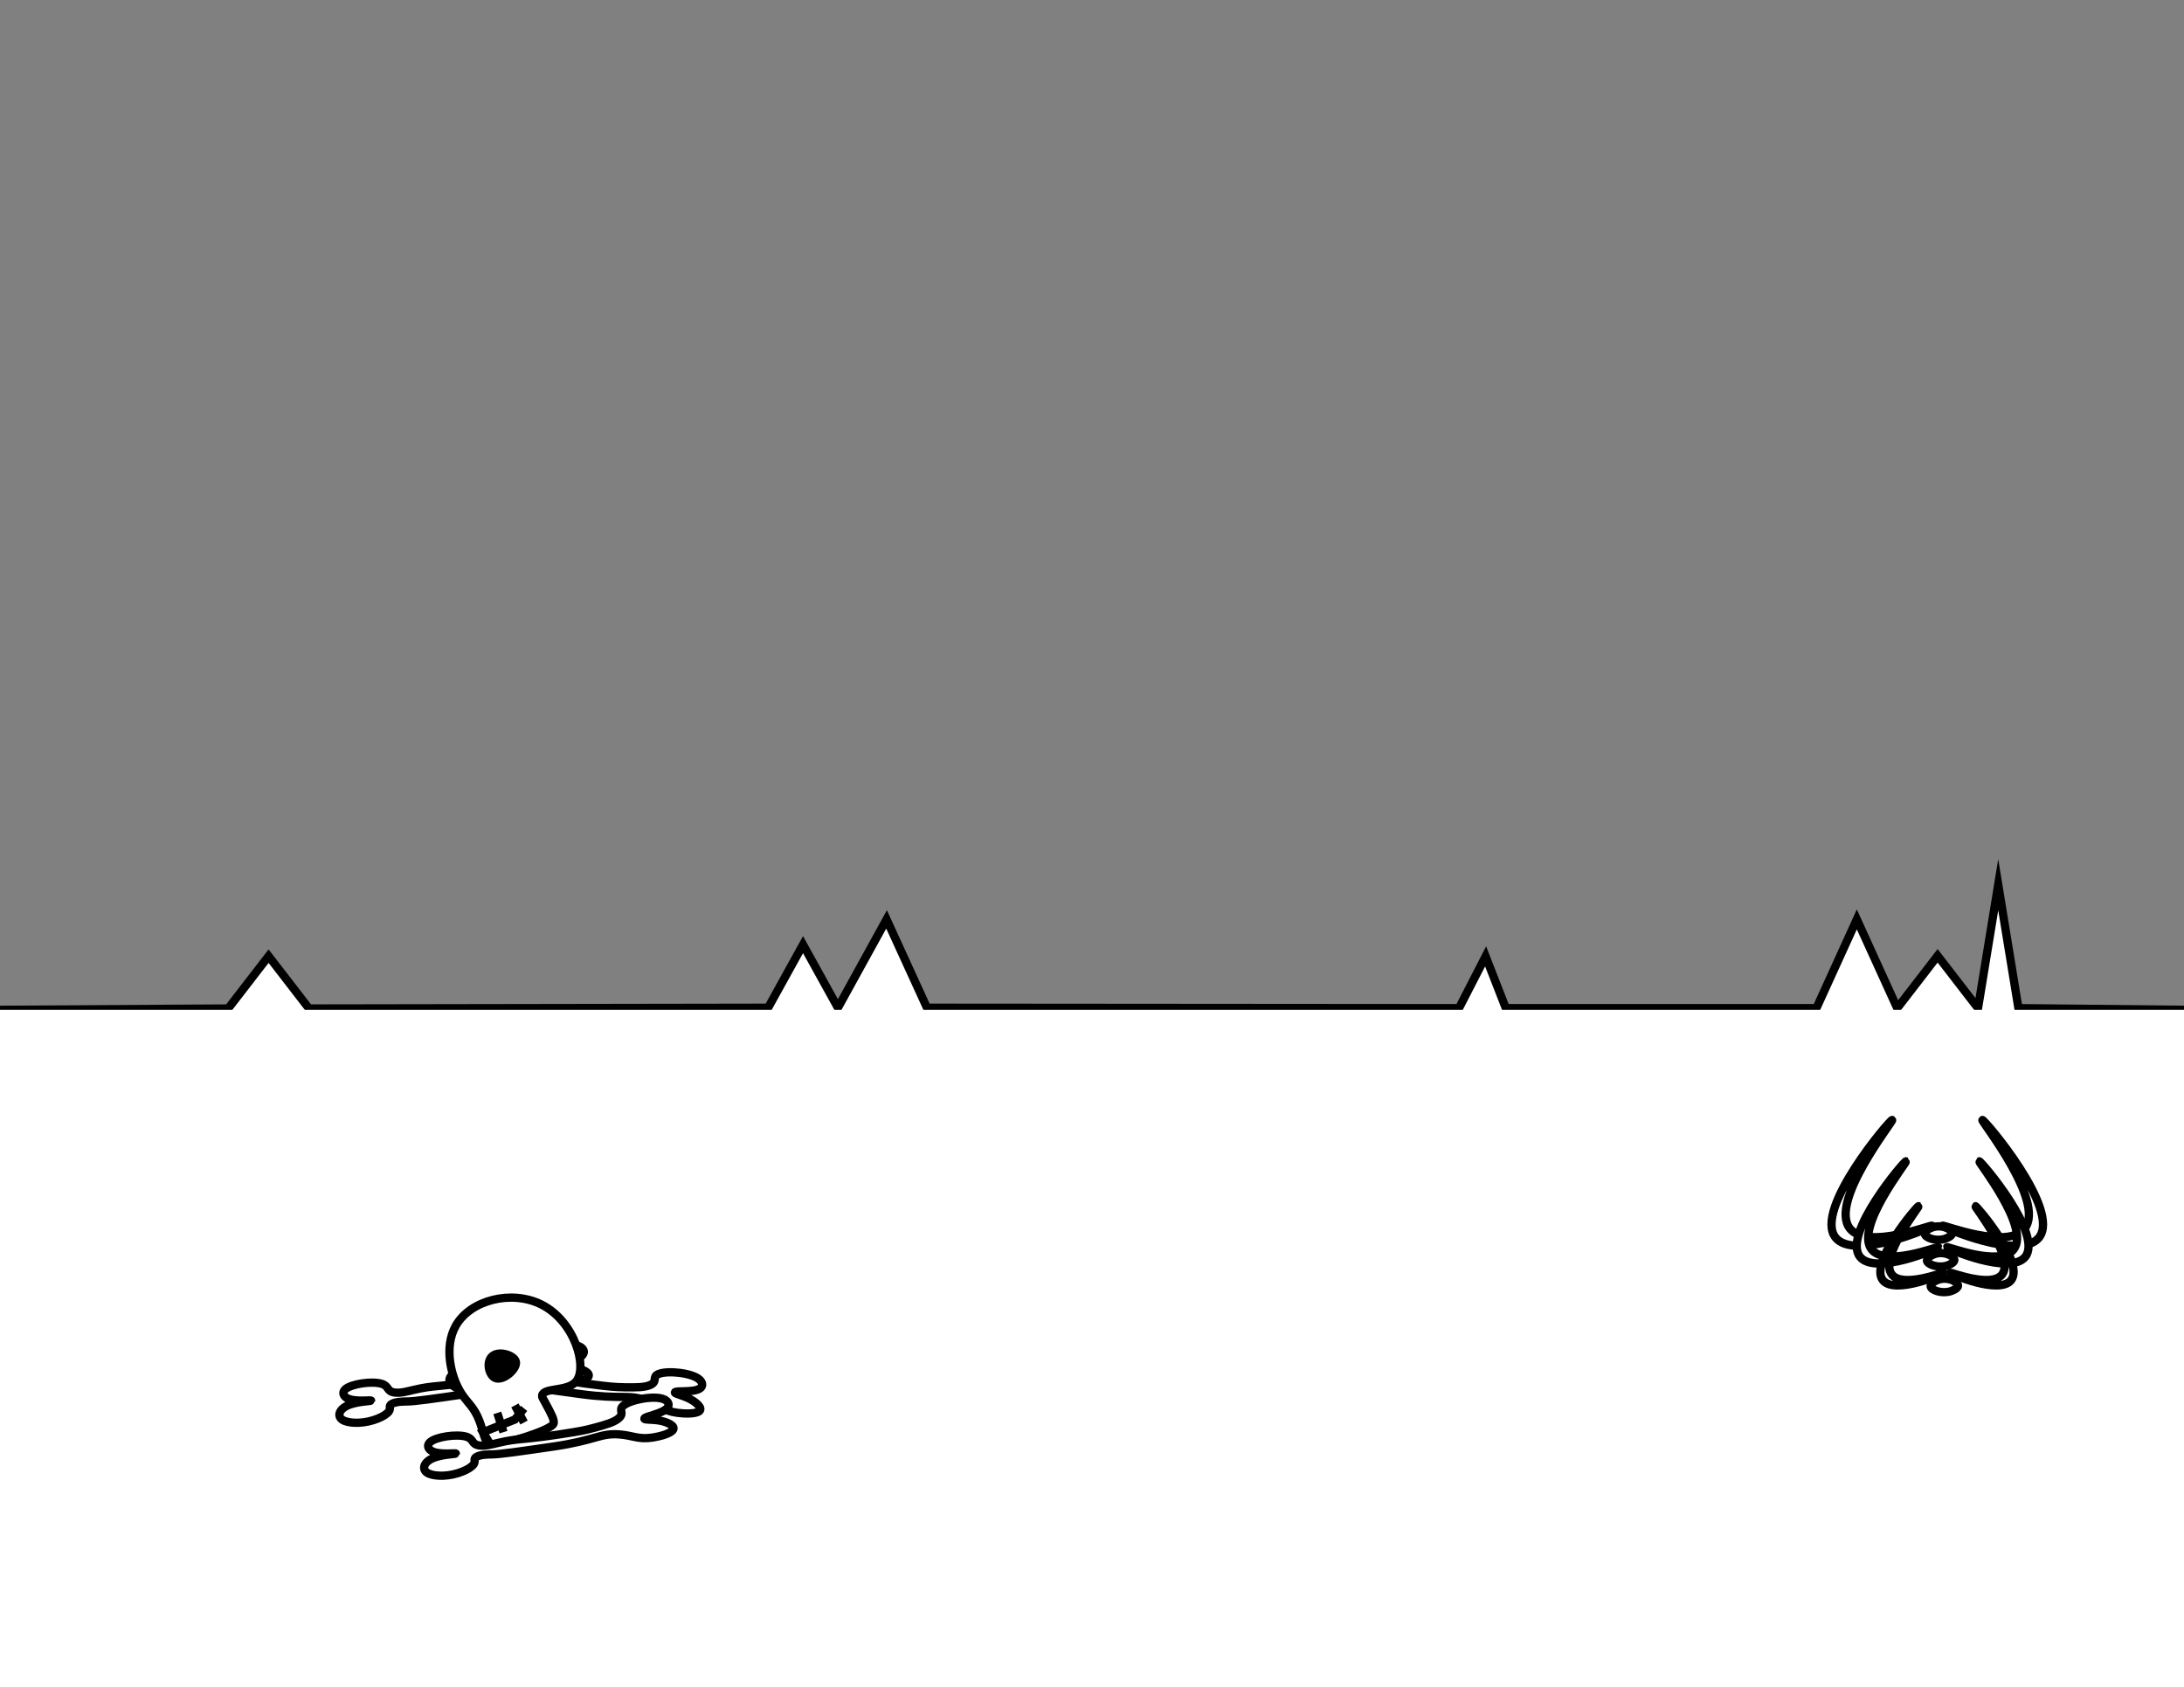<?xml version="1.0" encoding="utf-8"?>
<!-- Generator: Adobe Illustrator 26.5.0, SVG Export Plug-In . SVG Version: 6.00 Build 0)  -->
<svg version="1.1" xmlns="http://www.w3.org/2000/svg" xmlns:xlink="http://www.w3.org/1999/xlink" x="0px" y="0px"
	 viewBox="0 0 792 612" style="enable-background:new 0 0 792 612;" xml:space="preserve">
<rect x="0" y="0" width="792" height="612" fill="#808080" stroke="none"/>
<g id="Layer_5" style="display:none;">
	<rect style="display:inline;fill:#58595B;" width="792" height="421.079"/>
	<rect x="1024.986" y="-118.504" style="display:inline;fill:#58595B;" width="792" height="421.079"/>
</g>
<g id="Layer_1" style="display:none;">
	
		<rect y="366.153" style="display:inline;fill:#FFFFFF;stroke:#000000;stroke-width:3;stroke-miterlimit:10;" width="792" height="245.847"/>
	<path style="display:inline;fill:#FFFFFF;stroke:#000000;stroke-width:3;stroke-miterlimit:10;" d="M278.552,365.399
		l12.656-22.88l12.656,22.88C295.426,365.399,286.989,365.399,278.552,365.399z"/>
	<path style="display:inline;fill:#FFFFFF;stroke:#000000;stroke-width:3;stroke-miterlimit:10;" d="M306.851,365.399
		l14.65-29.683l14.65,29.683C326.384,365.399,316.618,365.399,306.851,365.399z"/>
	<path style="display:inline;fill:#FFFFFF;stroke:#000000;stroke-width:3;stroke-miterlimit:10;" d="M658.706,365.551
		l14.649-29.683l14.65,29.683C678.238,365.551,668.472,365.551,658.706,365.551z"/>
	<path style="display:inline;fill:#FFFFFF;stroke:#000000;stroke-width:3;stroke-miterlimit:10;" d="M688.005,365.551
		l14.649-18.977l14.65,18.977C707.538,365.551,697.771,365.551,688.005,365.551z"/>
	<path style="display:inline;fill:#FFFFFF;stroke:#000000;stroke-width:3;stroke-miterlimit:10;" d="M717.304,365.551
		l7.325-37.557l7.325,37.557C727.07,365.551,722.187,365.551,717.304,365.551z"/>
	<path style="display:inline;fill:#FFFFFF;stroke:#000000;stroke-width:3;stroke-miterlimit:10;" d="M531.413,365.551
		l7.325-14.857l7.325,14.857C541.18,365.551,536.297,365.551,531.413,365.551z"/>
	<path style="display:inline;fill:#FFFFFF;stroke:#000000;stroke-width:3;stroke-miterlimit:10;" d="M82.749,365.673
		l14.65-18.977l14.65,18.977C102.282,365.673,92.516,365.673,82.749,365.673z"/>
	<path style="display:inline;fill:#FFFFFF;stroke:#000000;stroke-width:3;stroke-miterlimit:10;" d="M223.355,529.541h-78.142
		c-2.855,0-5.191-2.336-5.191-5.191l0,0c0-2.855,2.336-5.191,5.191-5.191h78.142c2.855,0,5.191,2.336,5.191,5.191
		l0,0C228.546,527.205,226.21,529.541,223.355,529.541z"/>
	
		<ellipse transform="matrix(0.958 -0.287 0.287 0.958 -137.798 87.154)" style="display:inline;fill:#FFFFFF;stroke:#000000;stroke-width:3;stroke-miterlimit:10;" cx="228.546" cy="513.863" rx="12.568" ry="8.088"/>
	
		<ellipse transform="matrix(0.958 -0.287 0.287 0.958 -147.093 61.777)" style="display:inline;fill:#FFFFFF;stroke:#000000;stroke-width:3;stroke-miterlimit:10;" cx="137.29" cy="532.898" rx="12.568" ry="8.088"/>
	
		<ellipse transform="matrix(0.394 -0.919 0.919 0.394 -387.434 440.025)" style="display:inline;fill:#FFFFFF;stroke:#000000;stroke-width:3;stroke-miterlimit:10;" cx="140.022" cy="513.863" rx="8.088" ry="12.568"/>
	
		<ellipse transform="matrix(0.394 -0.919 0.919 0.394 -351.293 532.917)" style="display:inline;fill:#FFFFFF;stroke:#000000;stroke-width:3;stroke-miterlimit:10;" cx="228.546" cy="532.898" rx="8.088" ry="12.568"/>
</g>
<g id="Layer_2">
	<polygon style="fill:#FFFFFF;stroke:#000000;stroke-width:3;stroke-miterlimit:10;" points="0,366.153 82.749,365.673 
		97.399,346.696 112.049,365.673 278.552,365.399 291.208,342.519 303.863,365.399 321.501,333.366 336.15,365.399 
		529.093,365.551 538.738,346.773 546.063,365.551 658.706,365.551 673.355,333.366 688.005,365.551 702.654,346.574 
		717.304,365.551 724.629,320.798 731.953,365.551 792,366.153 792,612 0,612 	"/>
</g>
<g id="Layer_4">
	<rect y="366.153" style="fill:#FFFFFF;" width="792" height="245.847"/>
</g>
<g id="Layer_3">
	<path style="fill:#FFFFFF;stroke:#000000;stroke-width:3;stroke-miterlimit:10;" d="M134.571,507.845
		c0.077-0.279-5.985,0.591-8.693-0.879c-1.36-0.738-1.895-2.078-0.716-3.187c2.14-2.013,9.753-3.103,13.25-2.024
		c2.789,0.861,1.688,2.709,4.63,3.158c2.078,0.317,4.383-0.337,6.819-0.915c8.216-1.951,8.257-0.741,27.451-3.896
		c1.507-0.248,4.25-0.706,7.684-1.649c3.767-1.034,6.843-1.878,8.589-3.341c2.393-2.004-0.308-2.996,1.799-4.674
		c2.759-2.197,11.546-3.81,14.864-2.168c1.209,0.598,2.047,1.803,1.022,3.038c-1.823,2.196-8.361,3.062-8.338,3.893
		c0.018,0.645,3.948,0.036,7.358,1.154c0.511,0.167,4.019,1.317,3.068,2.873c-0.835,1.364-4.715,2.411-7.346,2.813
		c-5.342,0.818-7.213-0.764-12.228-1.129c-6.957-0.506-8.484,2.165-23.854,4.405
		c-12.934,1.885-19.401,2.827-22.387,2.847c-0.934,0.006-4.06,0.001-5.542,0.924
		c-1.209,0.753-0.169,1.405-0.904,2.568c-1.171,1.851-6.237,4.042-11.03,4.221
		c-0.772,0.029-5.218,0.143-6.607-1.718c-0.954-1.277-0.139-3.047,1.945-4.212
		C128.683,508.116,134.494,508.123,134.571,507.845z"/>
	<path style="fill:#FFFFFF;stroke:#000000;stroke-width:3;stroke-miterlimit:10;" d="M175.543,498.072
		c0.152-0.247-5.914-1.091-8.108-3.254c-1.102-1.086-1.245-2.522,0.196-3.26
		c2.614-1.341,10.231-0.278,13.292,1.729c2.441,1.601,0.871,3.071,3.573,4.318c1.909,0.881,4.305,0.891,6.805,1.011
		c8.435,0.403,8.139,1.577,27.455,3.866c1.516,0.18,4.28,0.499,7.84,0.546c3.906,0.051,7.096,0.092,9.178-0.829
		c2.855-1.262,0.534-2.964,3.024-3.992c3.259-1.346,12.15-0.46,14.883,2.037
		c0.996,0.91,1.467,2.3,0.14,3.202c-2.36,1.605-8.882,0.624-9.091,1.429c-0.162,0.625,3.783,1.129,6.75,3.148
		c0.445,0.303,3.497,2.38,2.151,3.61c-1.18,1.079-5.199,1.009-7.838,0.667
		c-5.359-0.695-6.718-2.734-11.436-4.474c-6.544-2.415-8.752-0.272-24.14-2.381
		c-12.95-1.774-19.425-2.662-22.299-3.47c-0.899-0.253-3.901-1.125-5.581-0.648
		c-1.37,0.389-0.551,1.303-1.581,2.216c-1.639,1.454-7.113,2.154-11.767,0.998
		c-0.75-0.186-5.053-1.309-5.872-3.482c-0.562-1.491,0.711-2.967,3.037-3.507
		C169.811,496.701,175.392,498.319,175.543,498.072z"/>
	<g>
		<path style="fill:#FFFFFF;stroke:#000000;stroke-width:3;stroke-miterlimit:10;" d="M167.253,505.16
			c-3.796-5.989-6.32-16.705-2.005-24.392c5.287-9.419,20.192-13.142,30.972-7.811
			c12.349,6.107,16.987,22.96,12.658,28.01c-3.13,3.651-11.783,2.108-12.288,5.032
			c-0.1,0.581,0.201,0.874,1.134,2.606c2.192,4.065,3.288,6.097,3.074,7.444
			c-0.425,2.687-21.263,8.574-22.893,7.81c-2.426-1.137-2.432-4.404-4.04-8.618
			C171.896,510.075,169.524,508.743,167.253,505.16z"/>
		<path style="stroke:#000000;stroke-width:3;stroke-miterlimit:10;" d="M179.523,499.62
			c-2.179-1.005-3.209-5.406-1.347-7.541c2.332-2.673,8.274-0.731,8.888,1.616
			C187.735,496.262,182.463,500.976,179.523,499.62z"/>
		<polyline style="fill:#FFFFFF;stroke:#000000;stroke-width:3;stroke-miterlimit:10;" points="190.026,510.662 186.725,514.702 
			175.149,519.299 177.907,523.859 		"/>
		
			<line style="fill:#FFFFFF;stroke:#000000;stroke-width:3;stroke-miterlimit:10;" x1="180.331" y1="512.315" x2="182.588" y2="519.28"/>
		
			<line style="fill:#FFFFFF;stroke:#000000;stroke-width:3;stroke-miterlimit:10;" x1="186.725" y1="509.585" x2="190.026" y2="515.798"/>
	</g>
	<path style="fill:#FFFFFF;stroke:#000000;stroke-width:3;stroke-miterlimit:10;" d="M165.301,527.037
		c0.077-0.279-5.985,0.591-8.693-0.879c-1.36-0.738-1.895-2.078-0.716-3.187c2.14-2.013,9.753-3.103,13.25-2.024
		c2.789,0.861,1.688,2.709,4.63,3.158c2.078,0.317,4.383-0.337,6.819-0.915c8.216-1.951,8.257-0.741,27.451-3.896
		c1.507-0.248,4.25-0.706,7.684-1.649c3.767-1.034,6.843-1.878,8.589-3.341c2.393-2.004-0.308-2.996,1.799-4.674
		c2.759-2.197,11.546-3.81,14.864-2.168c1.209,0.598,2.047,1.803,1.022,3.038c-1.823,2.196-8.361,3.062-8.338,3.893
		c0.018,0.645,3.948,0.036,7.358,1.154c0.511,0.168,4.019,1.317,3.068,2.873c-0.835,1.364-4.715,2.411-7.346,2.813
		c-5.342,0.818-7.213-0.764-12.228-1.129c-6.957-0.506-8.484,2.165-23.854,4.405
		c-12.934,1.885-19.401,2.827-22.387,2.847c-0.934,0.006-4.06,0.001-5.542,0.924
		c-1.209,0.753-0.169,1.405-0.904,2.568c-1.171,1.851-6.237,4.042-11.03,4.221
		c-0.772,0.029-5.218,0.143-6.607-1.717c-0.954-1.277-0.139-3.047,1.945-4.212
		C159.413,527.308,165.224,527.315,165.301,527.037z"/>
	<path style="fill:#FFFFFF;stroke:#000000;stroke-width:3;stroke-miterlimit:10;" d="M718.878,406.099
		c0.57-0.357,28.627,32.518,20.538,42.637c-6.77,8.468-35.082-3.719-34.948-4.297
		c0.122-0.524,23.526,8.9,29.754,1.003C741.881,435.731,718.346,406.433,718.878,406.099z"/>
	<path style="fill:#FFFFFF;stroke:#000000;stroke-width:3;stroke-miterlimit:10;" d="M686.174,406.099
		c-0.57-0.357-28.627,32.518-20.538,42.637c6.77,8.468,35.082-3.719,34.948-4.297
		c-0.122-0.524-23.526,8.9-29.754,1.003C663.171,435.731,686.706,406.433,686.174,406.099z"/>
	<path style="fill:#FFFFFF;stroke:#000000;stroke-width:3;stroke-miterlimit:10;" d="M717.75,421.082
		c0.463-0.29,23.254,26.415,16.683,34.635c-5.499,6.879-28.497-3.021-28.388-3.49
		c0.099-0.426,19.111,7.229,24.169,0.815C736.436,445.152,717.318,421.353,717.75,421.082z"/>
	<path style="fill:#FFFFFF;stroke:#000000;stroke-width:3;stroke-miterlimit:10;" d="M691.185,421.082
		c-0.463-0.29-23.254,26.415-16.683,34.635c5.499,6.879,28.497-3.021,28.388-3.49
		c-0.099-0.426-19.111,7.229-24.169,0.815C672.499,445.152,691.617,421.353,691.185,421.082z"/>
	<path style="fill:#FFFFFF;stroke:#000000;stroke-width:3;stroke-miterlimit:10;" d="M716.347,437.35
		c0.359-0.225,18.036,20.488,12.94,26.863c-4.265,5.335-22.103-2.343-22.018-2.707
		c0.077-0.33,14.823,5.607,18.746,0.632C730.84,456.019,716.012,437.56,716.347,437.35z"/>
	<path style="fill:#FFFFFF;stroke:#000000;stroke-width:3;stroke-miterlimit:10;" d="M695.742,437.35
		c-0.359-0.225-18.036,20.488-12.94,26.863c4.265,5.335,22.103-2.343,22.018-2.707
		c-0.077-0.33-14.823,5.607-18.746,0.632C681.249,456.019,696.077,437.56,695.742,437.35z"/>
	<path style="fill:#FFFFFF;stroke:#000000;stroke-width:3;stroke-miterlimit:10;" d="M702.293,444.696
		c2.687-0.307,5.652,1.195,5.64,2.481c-0.011,1.155-2.421,1.94-2.707,2.03c-3.139,0.992-7.095-0.375-7.219-1.805
		C697.908,446.259,700.252,444.929,702.293,444.696z"/>
	<path style="fill:#FFFFFF;stroke:#000000;stroke-width:3;stroke-miterlimit:10;" d="M703.076,454.387
		c2.687-0.307,5.652,1.195,5.64,2.482c-0.011,1.155-2.421,1.94-2.707,2.03c-3.139,0.992-7.095-0.375-7.219-1.805
		C698.691,455.95,701.035,454.62,703.076,454.387z"/>
	<path style="fill:#FFFFFF;stroke:#000000;stroke-width:3;stroke-miterlimit:10;" d="M704.406,463.688
		c2.687-0.307,5.652,1.195,5.64,2.482c-0.011,1.155-2.421,1.94-2.707,2.03c-3.139,0.992-7.095-0.375-7.219-1.805
		C700.021,465.251,702.365,463.921,704.406,463.688z"/>
</g>
</svg>
